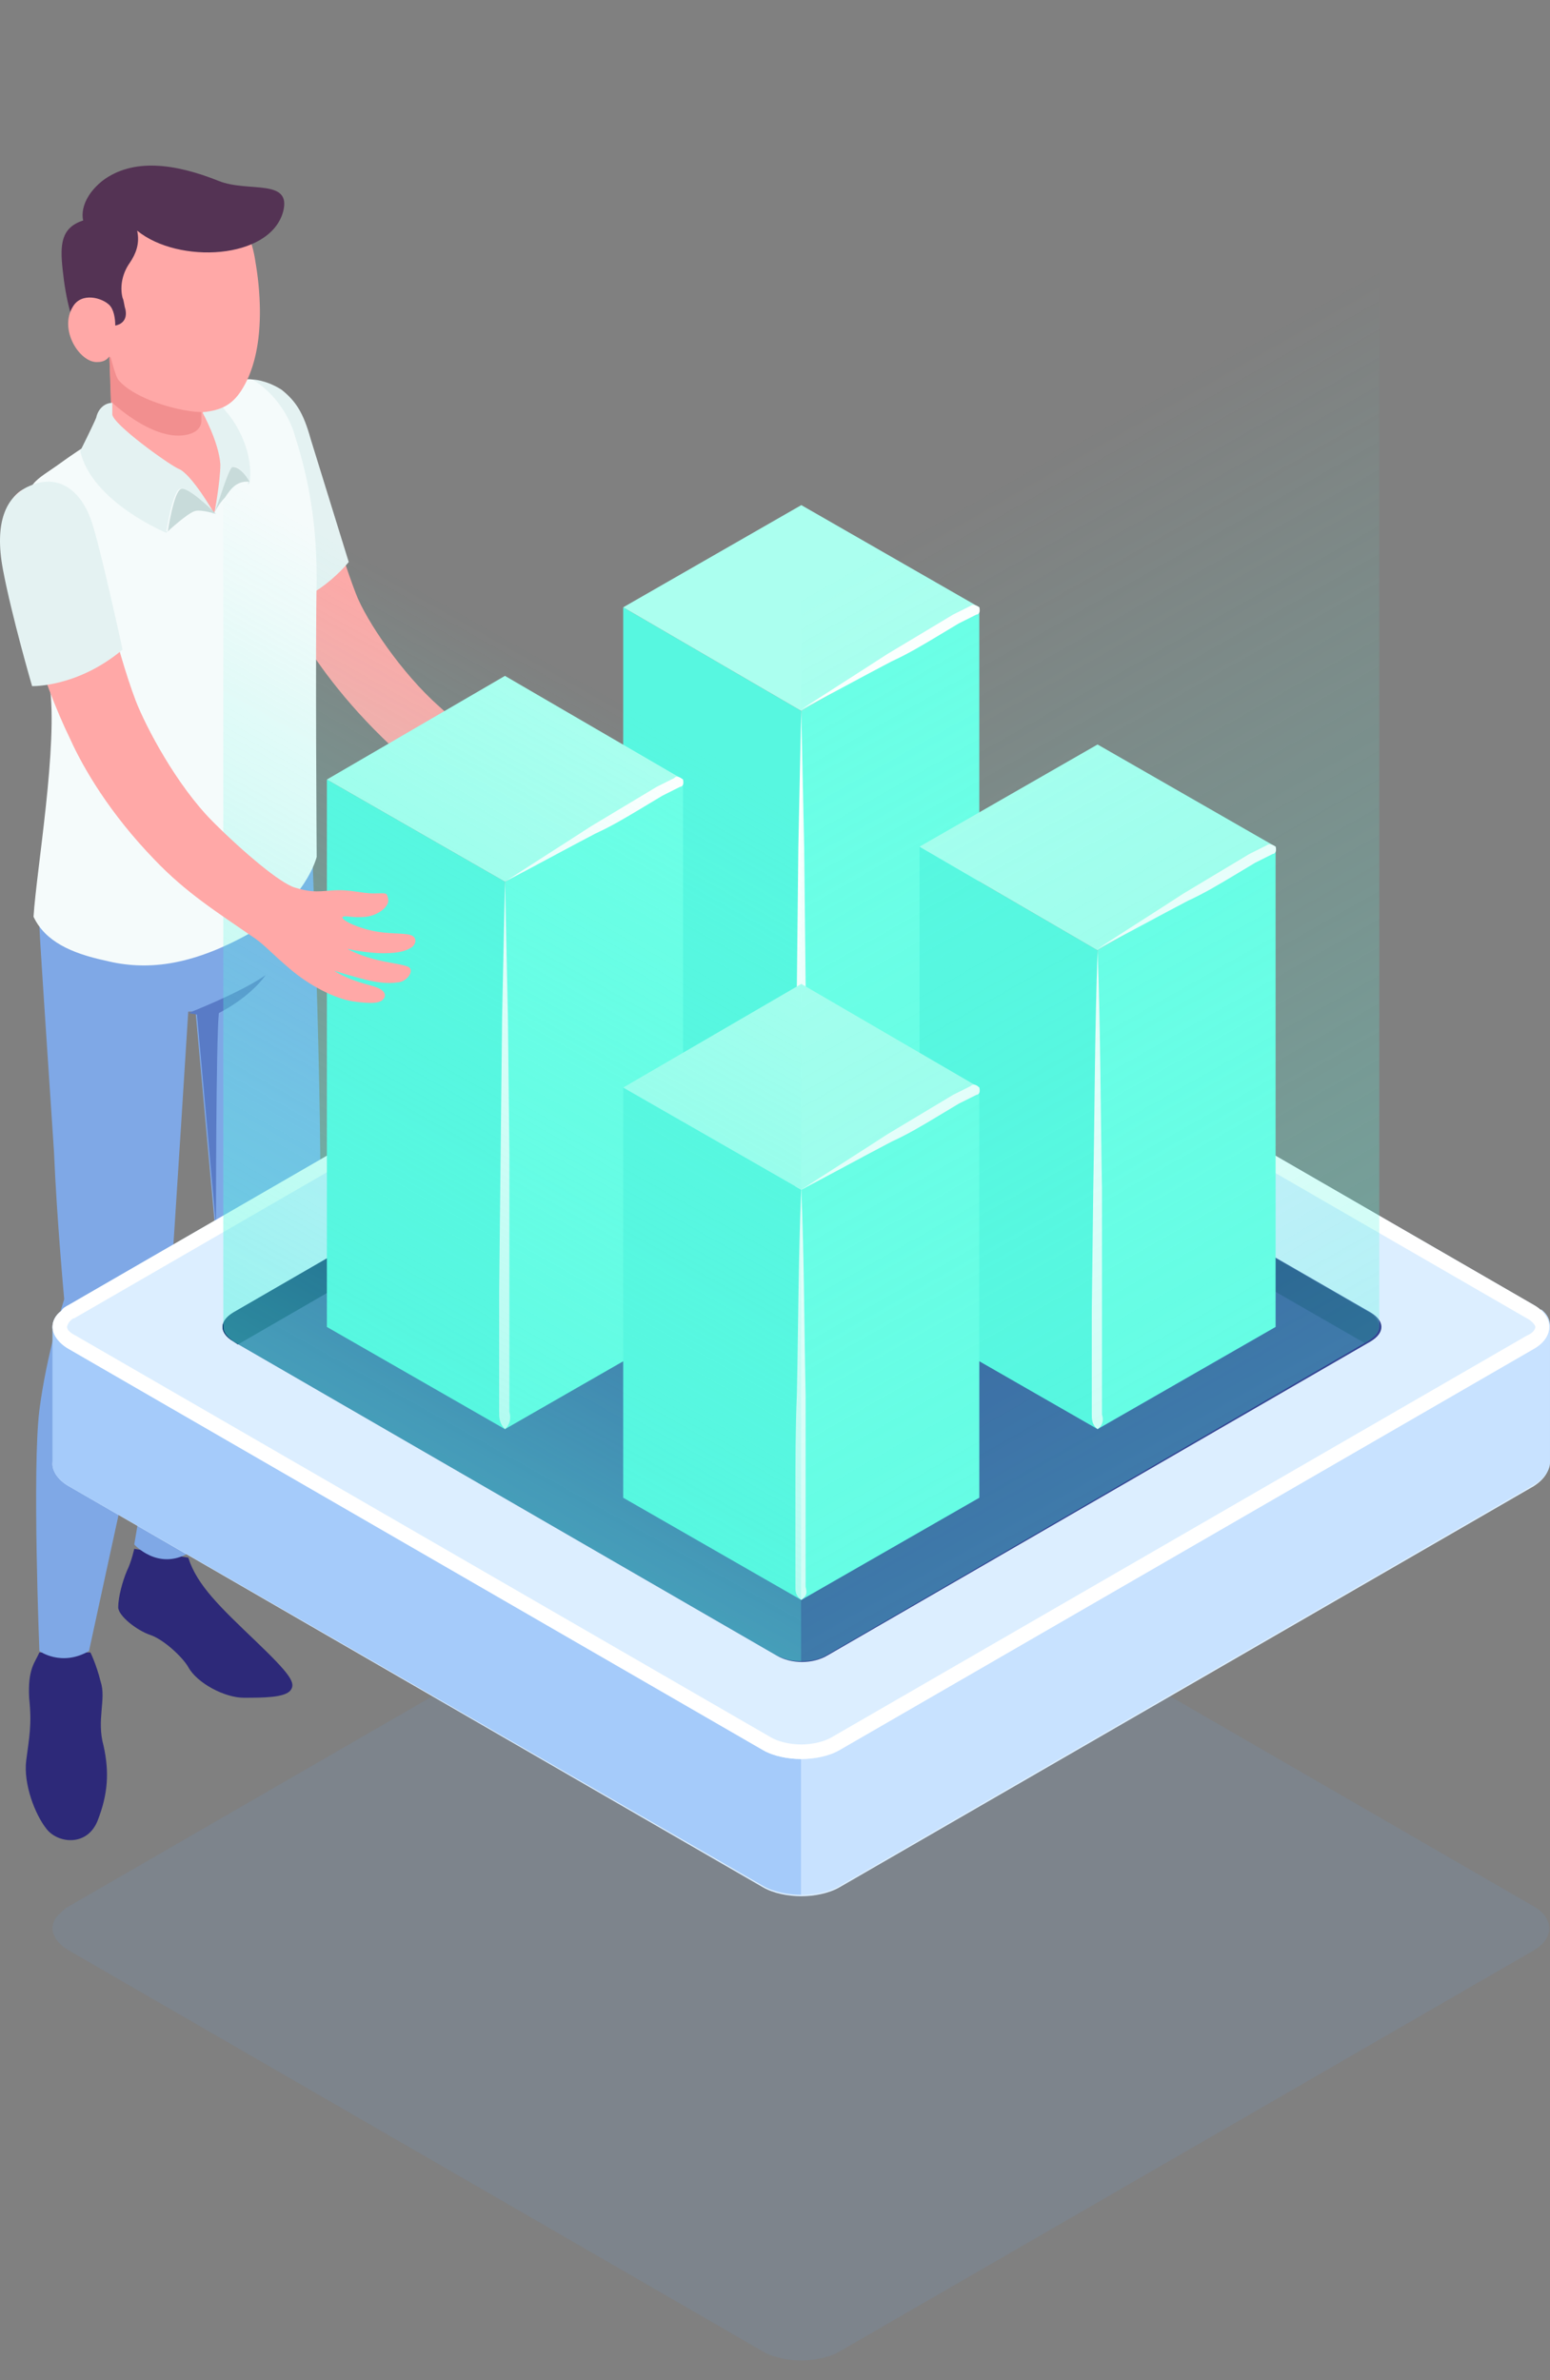 <svg width="71" height="109" fill="none" xmlns="http://www.w3.org/2000/svg"><rect width="100%" height="100%" fill="#808080" stroke="none"/><path d="M27.942 35.1c-.601.066-1.136-.134-1.939 0-.735.133-1.203.133-1.871.066-.669-.067-2.541-1.47-4.012-2.808-1.738-1.537-3.343-3.944-3.81-5.148-.803-2.072-2.006-6.35-2.541-7.822-.535-1.47-1.27-1.738-2.206-1.872-1.07-.133-1.739.268-1.204 2.407.535 2.14 1.739 6.285 3.276 8.959.736 1.27 2.073 3.209 4.279 5.281 1.538 1.404 3.008 2.207 4.88 3.276.535.268.803.602 1.672 1.27.869.67 2.072 1.137 3.008 1.27.936.068 1.27 0 1.337-.2.134-.2-.066-.4-.468-.468-.4-.067-1.136-.133-1.938-.601 0 0 .869.267 1.47.334.535.067 1.07.067 1.471.067.468-.067.803-.669.401-.803-.334-.2-.668-.2-1.47-.334-.736-.134-1.27-.401-1.27-.401s.868.134 1.67.067c.736-.067 1.07-.2 1.271-.334.2-.134.267-.535-.267-.602-.468-.067-1.137.067-2.006-.134-.669-.2-1.07-.401-1.003-.468.134-.067.468.067 1.07-.067.535-.133 1.003-.601.936-.869-.067-.334-.134-.133-.736-.067z" fill="#FFA8A7"/><path d="M14.236 20.123c-.334-1.203-.669-1.738-1.337-2.273-.736-.468-1.337-.468-1.337-.468l-1.538 6.82 1.538 3.476c2.406.602 4.412-1.939 4.412-1.939s-1.404-4.546-1.738-5.616z" fill="#E4F2F2"/><path d="M6.15 70.934s-.134.602-.334 1.003c-.2.468-.401 1.203-.401 1.671 0 .401.869 1.07 1.47 1.27.602.201 1.471 1.003 1.739 1.471.4.736 1.671 1.404 2.54 1.404.87 0 1.872 0 2.14-.334.267-.334 0-.735-1.605-2.273-1.604-1.538-2.674-2.54-3.075-3.81l-2.474-.402zM1.803 75.68c-.2.469-.535.736-.468 2.073.134 1.27 0 1.805-.134 2.875s.401 2.474.936 3.142c.535.669 1.872.803 2.34-.4.468-1.204.535-2.207.268-3.41-.335-1.204.133-2.14-.134-2.942-.2-.802-.468-1.337-.468-1.337h-2.34z" fill="#2D2979"/><path d="M1.804 42.453c.067 1.337.468 7.22.669 10.296.133 3.142.468 6.752.468 6.752s-.803 2.474-1.137 5.081c-.334 2.675 0 11.032 0 11.032s1.003.735 2.273 0c0 0 1.605-7.421 2.273-10.43.669-3.008 1.337-4.48 1.471-6.351.134-1.872.802-12.502.802-12.502h.335l.869 9.627S8.69 57.83 8.155 59.702C7.687 61.574 6.15 70.733 6.15 70.733s1.07 1.204 2.473.401c0 0 5.349-12.301 5.884-13.505.468-1.203-.2-18.519-.2-18.519L1.803 42.453z" fill="#7FA8E6"/><path d="M8.621 46.398s2.407-.936 3.544-1.739c0 0-.602.936-2.14 1.739-.133 1.27-.133 9.694-.133 9.694l-.87-9.627-.4-.067z" fill="#597BC6"/><path d="M5.013 16.313s.134 2.941.067 3.209c-.067.267-1.337 1.136-1.738 1.404-.401.334 2.006 2.674 3.21 3.209 1.203.534 4.88-.87 4.947-2.675.066-1.805-.67-3.342-1.204-3.41-.535-.066-5.282-1.738-5.282-1.738z" fill="#FFA8A7"/><path d="M5.011 16.313l.067 2.072s1.872 1.805 3.41 1.538c.802-.134.735-.669.735-.669v-1.738l-4.212-1.203z" fill="#F28F8F"/><path d="M4.678 19.99s2.14 3.208 5.148 3.476c.936-.936 1.003-4.212-.268-5.282 0 0 1.204-.936 2.006-.802 0 0 1.27.668 1.872 2.34.535 1.671 1.07 3.677 1.07 6.82-.067 3.141 0 12.702 0 12.702s-.468 2.005-3.143 3.543c-2.674 1.471-4.68 1.672-6.551 1.204-1.538-.335-2.742-.87-3.276-2.006.133-2.14 1.136-7.89.735-10.63-.334-2.741-.936-4.814-1.07-7.02-.133-2.206.268-2.206 1.404-3.009 1.471-1.07 2.073-1.337 2.073-1.337z" fill="#F5FBFB"/><path d="M9.825 23.466s.268-1.404.268-2.206c-.067-1.003-.802-2.34-.802-2.34v-.802s.601.067 1.07.735c.534.602 1.27 1.939 1.069 3.276 0-.067-.401.669-1.604 1.337z" fill="#E4F2F2"/><path d="M9.826 23.466c.2-.401.602-1.805.802-2.073.401-.133.736.669.736.669s0 .802-.535 1.27c-.401.468-1.003.134-1.003.134z" fill="#F5FBFB"/><path d="M10.628 21.394c-.2.2-.601 1.605-.802 2.073 0 0 .2-.402.468-.67.2-.267.468-.801 1.136-.735 0 0-.4-.735-.802-.668z" fill="#C8DBDA"/><path d="M11.697 11.967C11.363 9.694 9.69 7.956 7.35 8.089c-2.54.134-4.412 2.273-4.279 4.814a4.39 4.39 0 002.006 3.476s.2.803.334 1.003c.803 1.003 3.343 1.605 4.079 1.471.936-.134 1.404-.535 1.872-1.538.802-1.805.534-4.212.334-5.348z" fill="#FFA8A7"/><path d="M11.363 10.095c-1.003-1.47-2.741-2.34-4.68-1.939-1.204.268-2.206 1.003-2.875 1.94-1.003.334-1.07 1.069-.936 2.272.134 1.27.401 2.474 1.003 3.544.134.4.802.2 1.136.4-.066-.133-1.27-1.938 0-2.34.201.201.268.603.268.937 0 0 .602-.067.468-.736-.067-.2-.067-.4-.134-.534-.134-.535 0-1.137.334-1.605.268-.401.468-.87.335-1.47 0 0 1.537.668 3.476.267.803-.134 1.404-.468 1.605-.736z" fill="#543354"/><path d="M3.81 10.095s-.268-.87.868-1.805c1.404-1.07 3.343-.803 5.349 0 1.337.535 3.343-.134 2.942 1.404-.602 2.206-4.814 2.406-6.686.869-.134 0-1.47-.669-2.474-.468z" fill="#543354"/><path d="M5.012 16.312s-.133.268-.534.268c-.803.067-1.806-1.471-1.137-2.54.401-.67 1.337-.402 1.671-.068v2.34z" fill="#FFA8A7"/><path d="M5.145 18.987c.067.468 2.474 2.206 3.009 2.473.602.201 1.671 2.073 1.671 2.073-.869-.134-1.537.2-2.206.87 0 0-3.41-1.405-3.944-3.745 0 0 .601-1.203.735-1.538.067-.334.334-.668.735-.668v.535z" fill="#E4F2F2"/><path d="M7.618 24.335s.268-1.738.602-1.939c.334-.133 1.538 1.07 1.538 1.07-.401.401-1.07.802-2.14.87z" fill="#F5FBFB"/><path d="M8.288 22.396c-.334.134-.602 1.94-.602 1.94s.936-.87 1.27-.937c.268-.067.937.134.937.134s-1.27-1.27-1.605-1.137z" fill="#C8DBDA"/><path opacity=".15" d="M70.264 89.319L38.44 107.704c-.468.268-1.136.401-1.738.401-.602 0-1.27-.133-1.738-.401L3.14 89.319c-.468-.267-.736-.669-.736-1.003 0-.267.134-.535.401-.735.067-.067.2-.2.335-.268l31.823-18.385c.936-.535 2.54-.535 3.476 0l31.824 18.385c.936.535.936 1.471 0 2.006z" fill="#6B99D1"/><path d="M70.264 68.06L38.44 86.444c-.468.267-1.136.4-1.738.4-.602 0-1.27-.133-1.738-.4L3.14 68.059c-.468-.267-.736-.668-.736-1.003 0-.4.268-.735.736-1.002l5.08-2.942 26.743-15.444c.936-.535 2.54-.535 3.476 0l31.824 18.386c.936.534.936 1.403 0 2.005z" fill="#DCEEFF"/><path d="M36.702 79.558v7.22c-.602 0-1.27-.133-1.738-.4L3.14 68.057c-.468-.267-.736-.668-.736-1.002v-6.284c0-.268.134-.535.401-.736l5.416 3.142 28.48 16.38z" fill="#A5CBFA"/><path d="M36.703 79.558v7.22c.602 0 1.27-.133 1.738-.4l31.823-18.386c.469-.267.736-.668.736-1.002v-6.285c0-.267-.134-.535-.401-.735l-5.416 3.142-28.48 16.446z" fill="#C8E2FF"/><path d="M70.263 61.775L38.44 80.16c-.468.268-1.136.401-1.738.401-.602 0-1.27-.133-1.738-.4L3.14 61.774c-.468-.268-.735-.669-.735-1.003 0-.267.134-.535.401-.735.067-.067.2-.201.334-.268l31.824-18.385c.936-.535 2.54-.535 3.476 0l31.823 18.385c.936.535.936 1.471 0 2.006z" fill="#DCEEFF"/><path d="M36.702 41.651c.535 0 1.07.134 1.404.334l31.823 18.386c.268.134.401.334.401.401s-.067.267-.4.401L38.105 79.558c-.334.201-.87.335-1.404.335-.535 0-1.07-.134-1.404-.335L3.475 61.173c-.268-.134-.402-.267-.402-.401 0-.067.067-.2.134-.267s.134-.134.2-.134l31.824-18.386c.401-.267.936-.334 1.47-.334zm0-.668c-.602 0-1.27.133-1.738.4L3.14 59.77c-.133.067-.267.134-.334.268-.267.2-.401.468-.401.735 0 .334.267.735.735 1.003L34.964 80.16c.468.268 1.136.401 1.738.401.602 0 1.27-.133 1.738-.4l31.823-18.386c.936-.535.936-1.471 0-2.006L38.44 41.384c-.468-.268-1.136-.401-1.738-.401z" fill="#fff"/><path d="M35.567 45.73l-24.87 14.373c-.67.401-.67.936 0 1.337l24.87 14.374c.668.402 1.671.402 2.34 0l24.87-14.374c.669-.4.669-.936 0-1.337L37.84 45.73c-.602-.334-1.672-.334-2.273 0z" fill="#344593"/><path d="M62.71 60.103L37.84 45.73c-.335-.2-.736-.267-1.137-.267v1.203l25.806 14.842.2-.133c.602-.335.602-.936 0-1.27z" fill="#1E3779"/><path d="M36.703 45.462c-.401 0-.869.067-1.136.267l-24.87 14.374c-.67.401-.67.936 0 1.337l.2.134 25.806-14.909v-1.203z" fill="#031F60"/><path d="M28.547 52.884l8.156 4.747V32.56l-8.156-4.747v25.07z" fill="#57F7E0"/><path d="M36.703 57.63l8.156-4.746V27.813l-8.156 4.747v25.07z" fill="#6CFFE6"/><path d="M44.86 27.813l-8.155-4.68-8.157 4.68 8.157 4.747 8.156-4.747z" fill="#ABFFEF"/><path d="M36.702 57.63c-.267-.267-.267-.534-.267-.802V51.346l.067-6.284.067-6.285.133-6.284.134 6.284.067 6.285v11.766c.067.268.067.535-.2.802zM44.86 27.813c.067.267-.067.334-.134.334l-.267.134-.535.267-1.003.602c-.669.4-1.337.802-2.073 1.136-1.404.736-2.74 1.471-4.145 2.207 1.337-.87 2.608-1.672 3.945-2.54l2.005-1.204 1.003-.602.535-.267.268-.134c.066-.067.2-.067.4.067z" fill="#fff"/><path d="M42.12 60.771l8.156 4.68V43.523l-8.157-4.747V60.77z" fill="#57F7E0"/><path d="M50.275 65.451l8.156-4.68V38.776l-8.156 4.747V65.45z" fill="#6CFFE6"/><path d="M58.432 38.776l-8.157-4.68-8.156 4.68 8.156 4.747 8.157-4.747z" fill="#ABFFEF"/><path d="M50.278 65.451c-.267-.2-.267-.468-.267-.668V59.97l.067-5.483c.067-3.677.067-7.287.2-10.964.134 3.677.134 7.287.2 10.964V64.783c.068.2.068.468-.2.668zM58.433 38.776c.067.267-.067.334-.134.334l-.267.134-.535.267-1.003.602c-.668.401-1.337.802-2.072 1.137-1.404.735-2.741 1.47-4.145 2.206 1.337-.87 2.607-1.671 3.944-2.54l2.006-1.204 1.003-.602.535-.267.267-.134c.067-.067.2-.067.401.067z" fill="#fff"/><path d="M14.974 60.772l8.156 4.68v-25.07l-8.156-4.68v25.07z" fill="#57F7E0"/><path d="M23.13 65.452l8.156-4.68v-25.07l-8.157 4.68v25.07z" fill="#6CFFE6"/><path d="M31.287 35.701l-8.157-4.747-8.156 4.747 8.156 4.68 8.157-4.68z" fill="#ABFFEF"/><path d="M23.133 65.452c-.268-.268-.268-.535-.268-.802V59.166l.067-6.284.067-6.285.134-6.284.133 6.284.067 6.285V64.65c.067.267.067.534-.2.802z" fill="#fff"/><path d="M31.286 35.701c.066.267-.067.334-.134.334l-.268.134-.534.268-1.003.601c-.669.401-1.337.803-2.073 1.137-1.404.735-2.74 1.47-4.145 2.206 1.337-.87 2.607-1.671 3.945-2.54l2.005-1.204 1.003-.602.535-.267.267-.134c.067-.067.134-.133.402.067z" fill="#fff"/><path d="M28.547 68.594l8.156 4.68V54.488l-8.156-4.68v18.786z" fill="#57F7E0"/><path d="M36.703 73.274l8.156-4.68V49.808l-8.156 4.68v18.786z" fill="#6CFFE6"/><path d="M44.86 49.808l-8.155-4.747-8.157 4.747 8.157 4.68 8.156-4.68z" fill="#ABFFEF"/><path d="M36.702 73.274c-.267-.2-.267-.401-.267-.602v-4.145c0-1.537 0-3.142.067-4.68.067-3.142.067-6.284.2-9.426.134 3.142.134 6.284.2 9.426v8.825c.068.268.068.401-.2.602z" fill="#fff"/><path d="M44.86 49.808c.067.267-.067.334-.134.334l-.267.134-.535.267-1.003.602c-.669.401-1.337.802-2.073 1.137-1.404.735-2.74 1.47-4.145 2.206 1.337-.87 2.608-1.672 3.945-2.54l2.005-1.204 1.003-.602.535-.267.268-.134c.066-.067.2-.133.4.067z" fill="#fff"/><path opacity=".3" d="M38.443 14.307a2.599 2.599 0 01-1.738.401v61.374c.4 0 .802-.067 1.136-.267l24.67-14.308c.468-.267.668-.468.668-.802V0L38.443 14.307z" fill="url(#paint0_linear)"/><path opacity=".5" d="M36.703 14.708h-.468c-.133 0-.267-.067-.4-.067-.068 0-.201-.066-.268-.066s-.134 0-.134-.067l-.401-.2L10.229 0v60.772c0 .267.2.468.468.669l24.87 14.373c.401.201.735.268 1.136.268V14.708z" fill="url(#paint1_linear)"/><path d="M17.113 40.916c-.601 0-1.07-.2-1.938-.134-.736.067-1.003.067-1.672-.134-.668-.2-2.34-1.604-3.744-3.008-1.671-1.672-3.075-4.346-3.543-5.55-.936-2.473-1.738-6.284-2.206-7.754-.468-1.471-1.204-1.805-2.073-2.006-1.07-.2-1.939.535-1.537 2.741.4 2.206 1.47 6.017 2.807 8.758.602 1.337 1.806 3.41 3.878 5.55 1.47 1.537 2.875 2.406 4.613 3.61.468.334.736.668 1.605 1.403.869.736 2.005 1.337 2.874 1.471.936.134 1.27.067 1.404-.133.134-.201 0-.402-.4-.535-.402-.134-1.137-.268-1.873-.736 0 0 .87.268 1.404.401.535.134 1.07.2 1.471.134.468 0 .87-.602.468-.735-.401-.134-.735-.134-1.538-.335-.735-.2-1.203-.468-1.203-.468s.87.2 1.671.2c.736 0 1.07-.133 1.27-.267.201-.133.335-.534-.2-.601-.468-.067-1.136 0-2.006-.268-.668-.2-1.07-.468-.935-.535.133-.066.467.067 1.07 0 .534-.066 1.069-.467 1.002-.802-.067-.334-.067-.267-.669-.267z" fill="#FFA8A7"/><path d="M1.337 22.263c-1.07.468-1.605 1.671-1.204 3.81.401 2.14 1.337 5.35 1.337 5.35s2.073.066 4.145-1.672c0 0-1.002-4.613-1.404-5.817-.4-1.27-1.404-2.34-2.874-1.67z" fill="#E4F2F2"/><defs><linearGradient id="paint0_linear" x1="63.197" y1="61.378" x2="42.066" y2="24.159" gradientUnits="userSpaceOnUse"><stop stop-color="#57F7E0"/><stop offset=".078" stop-color="#57F7E0" stop-opacity=".922"/><stop offset="1" stop-color="#57F7E0" stop-opacity="0"/></linearGradient><linearGradient id="paint1_linear" x1="10.234" y1="61.537" x2="27.181" y2="31.397" gradientUnits="userSpaceOnUse"><stop stop-color="#57F7E0"/><stop offset=".078" stop-color="#57F7E0" stop-opacity=".922"/><stop offset="1" stop-color="#57F7E0" stop-opacity="0"/></linearGradient></defs></svg>